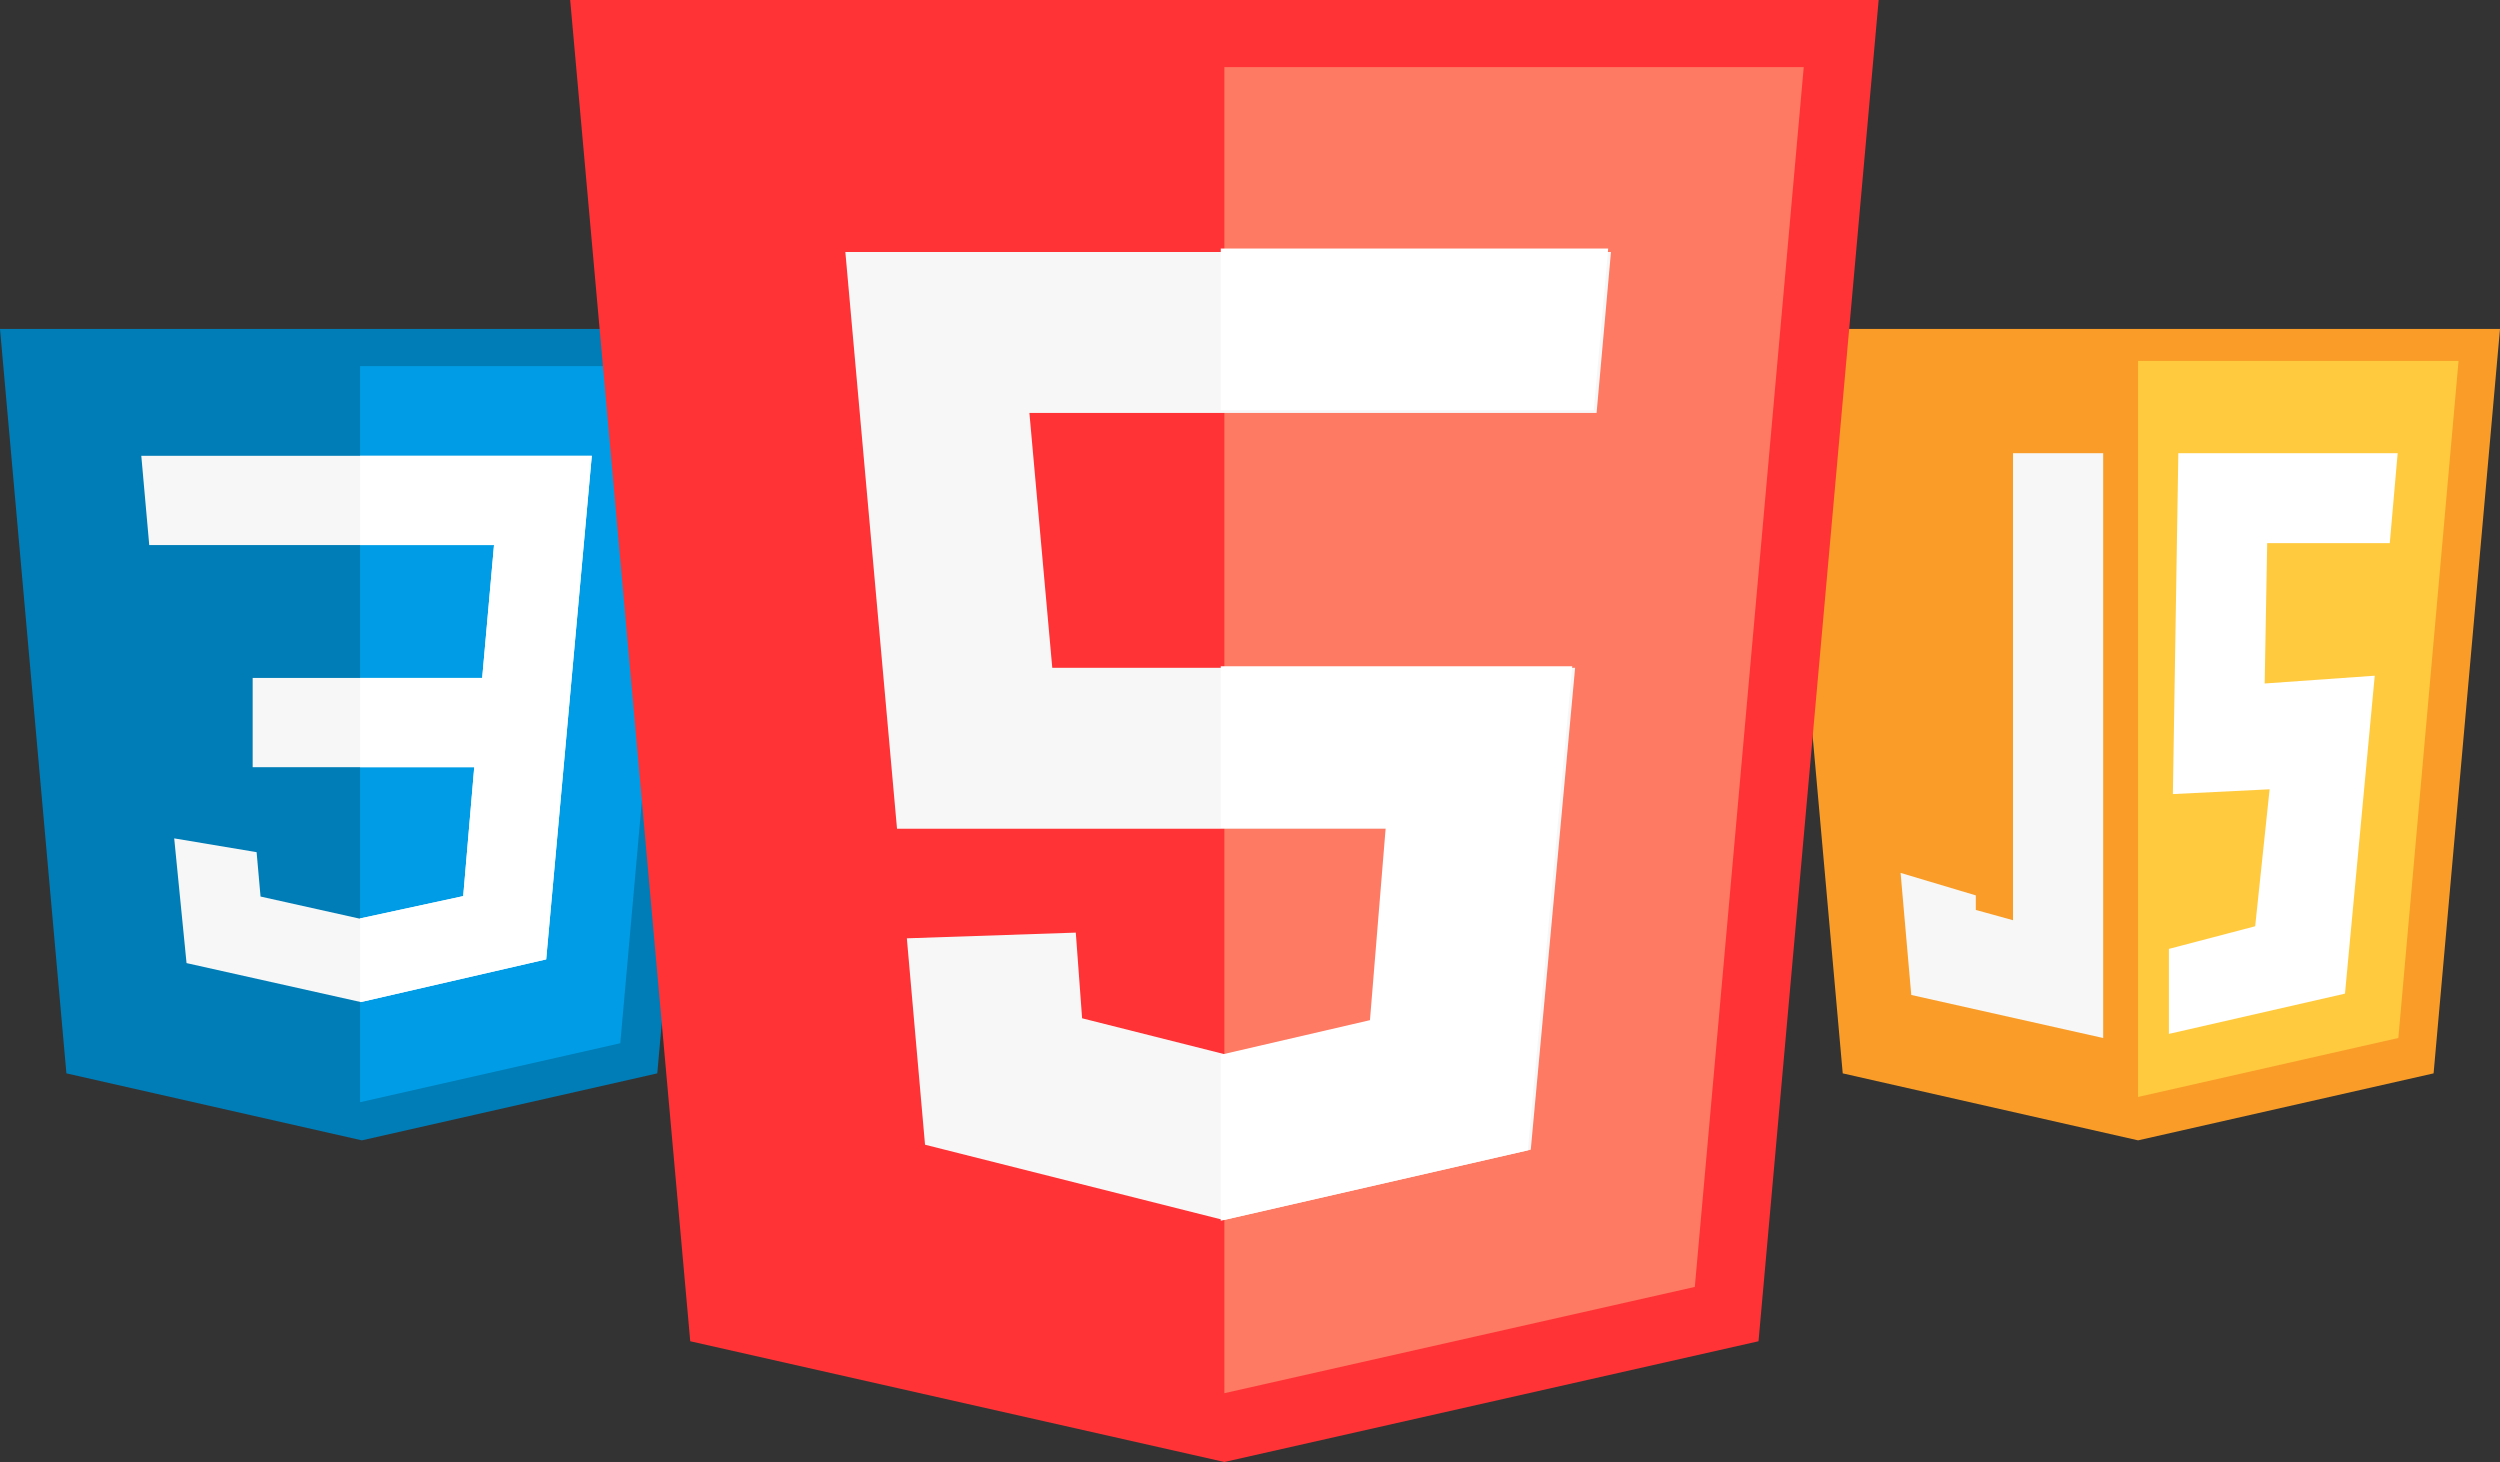 <svg height="200" overflow="visible" viewBox="0 0 342 200" width="342" xmlns="http://www.w3.org/2000/svg"><rect x="0" y="0" width="342" height="200" fill="#333333" stroke="none"/><g><defs><path id="path-17157059613592076" d="M151.575 200.637 C151.575 200.637 111.16 209.801 111.16 209.801 C111.16 209.801 70.746 200.637 70.746 200.637 C70.746 200.637 61.66 98.801 61.66 98.801 C61.66 98.801 160.66 98.801 160.66 98.801 C160.66 98.801 151.575 200.637 151.575 200.637 Z" vector-effect="non-scaling-stroke"/></defs> <path style="stroke-width: 0px; stroke-linecap: butt; stroke-linejoin: miter; fill: rgb(0, 125, 183);" d="M89.915 146.836 C89.915 146.836 49.5 156 49.5 156 C49.5 156 9.085 146.836 9.085 146.836 C9.085 146.836 0 45 0 45 C0 45 99 45 99 45 C99 45 89.915 146.836 89.915 146.836 Z" vector-effect="non-scaling-stroke"/></g><g><defs><path id="path-17157059613602093" d="M110.921 204.58 C110.921 204.58 110.921 204.58 110.921 204.58 C110.921 204.58 146.513 196.514 146.513 196.514 C146.513 196.514 154.76 103.892 154.76 103.892 C154.76 103.892 110.921 103.892 110.921 103.892 C110.921 103.892 110.921 204.58 110.921 204.58 Z" vector-effect="non-scaling-stroke"/></defs> <path style="stroke-width: 0px; stroke-linecap: butt; stroke-linejoin: miter; fill: rgb(0, 157, 230);" d="M49.26 150.779 C49.26 150.779 49.26 150.779 49.26 150.779 C49.26 150.779 84.853 142.713 84.853 142.713 C84.853 142.713 93.1 50.091 93.1 50.091 C93.1 50.091 49.26 50.091 49.26 50.091 C49.26 50.091 49.26 150.779 49.26 150.779 Z" vector-effect="non-scaling-stroke"/></g><g><defs><path id="path-17157059613612146" d="M80.989 116.151 C80.989 116.151 82.077 128.37 82.077 128.37 C82.077 128.37 129.241 128.37 129.241 128.37 C129.241 128.37 127.624 146.539 127.624 146.539 C127.624 146.539 96.224 146.539 96.224 146.539 C96.224 146.539 96.224 158.758 96.224 158.758 C96.224 158.758 126.535 158.758 126.535 158.758 C126.535 158.758 125.028 176.388 125.028 176.388 C125.028 176.388 110.821 179.463 110.821 179.463 C110.821 179.463 97.303 176.448 97.303 176.448 C97.303 176.448 97.303 176.448 97.303 176.448 C97.303 176.448 96.764 170.378 96.764 170.378 C96.764 170.378 85.492 168.492 85.492 168.492 C85.492 168.492 87.179 185.552 87.179 185.552 C87.179 185.552 111.021 190.883 111.021 190.883 C111.021 190.883 136.38 185.043 136.38 185.043 C136.38 185.043 142.62 116.151 142.62 116.151 C142.62 116.151 80.989 116.151 80.989 116.151 Z" vector-effect="non-scaling-stroke"/></defs> <path style="stroke-width: 0px; stroke-linecap: butt; stroke-linejoin: miter; fill: rgb(247, 247, 247);" d="M19.329 62.35 C19.329 62.35 20.417 74.569 20.417 74.569 C20.417 74.569 67.581 74.569 67.581 74.569 C67.581 74.569 65.963 92.738 65.963 92.738 C65.963 92.738 34.564 92.738 34.564 92.738 C34.564 92.738 34.564 104.957 34.564 104.957 C34.564 104.957 64.875 104.957 64.875 104.957 C64.875 104.957 63.368 122.587 63.368 122.587 C63.368 122.587 49.161 125.662 49.161 125.662 C49.161 125.662 35.642 122.647 35.642 122.647 C35.642 122.647 35.642 122.647 35.642 122.647 C35.642 122.647 35.103 116.577 35.103 116.577 C35.103 116.577 23.831 114.691 23.831 114.691 C23.831 114.691 25.519 131.752 25.519 131.752 C25.519 131.752 49.36 137.082 49.36 137.082 C49.36 137.082 74.719 131.242 74.719 131.242 C74.719 131.242 80.959 62.35 80.959 62.35 C80.959 62.35 19.329 62.35 19.329 62.35 Z" vector-effect="non-scaling-stroke"/></g><g><defs><path id="path-17157059613622187" d="M110.921 128.37 C110.921 128.37 129.241 128.37 129.241 128.37 C129.241 128.37 127.624 146.539 127.624 146.539 C127.624 146.539 110.921 146.539 110.921 146.539 C110.921 146.539 110.921 158.758 110.921 158.758 C110.921 158.758 126.535 158.758 126.535 158.758 C126.535 158.758 125.028 176.388 125.028 176.388 C125.028 176.388 110.921 179.443 110.921 179.443 C110.921 179.443 110.921 190.863 110.921 190.863 C110.921 190.863 111.021 190.883 111.021 190.883 C111.021 190.883 136.38 185.043 136.38 185.043 C136.38 185.043 142.62 116.151 142.62 116.151 C142.62 116.151 110.921 116.151 110.921 116.151 C110.921 116.151 110.921 128.37 110.921 128.37 Z" vector-effect="non-scaling-stroke"/></defs> <path style="stroke-width: 0px; stroke-linecap: butt; stroke-linejoin: miter; fill: rgb(255, 255, 255);" d="M49.26 74.569 C49.26 74.569 67.581 74.569 67.581 74.569 C67.581 74.569 65.963 92.738 65.963 92.738 C65.963 92.738 49.26 92.738 49.26 92.738 C49.26 92.738 49.26 104.957 49.26 104.957 C49.26 104.957 64.875 104.957 64.875 104.957 C64.875 104.957 63.368 122.587 63.368 122.587 C63.368 122.587 49.26 125.642 49.26 125.642 C49.26 125.642 49.26 137.062 49.26 137.062 C49.26 137.062 49.36 137.082 49.36 137.082 C49.36 137.082 74.719 131.242 74.719 131.242 C74.719 131.242 80.959 62.35 80.959 62.35 C80.959 62.35 49.26 62.35 49.26 62.35 C49.26 62.35 49.26 74.569 49.26 74.569 Z" vector-effect="non-scaling-stroke"/></g><g><defs><path id="path-17157059613632204" d="M394.443 200.637 C394.443 200.637 354.018 209.801 354.018 209.801 C354.018 209.801 313.613 200.637 313.613 200.637 C313.613 200.637 304.528 98.801 304.528 98.801 C304.528 98.801 403.528 98.801 403.528 98.801 C403.528 98.801 394.443 200.637 394.443 200.637 Z" vector-effect="non-scaling-stroke"/></defs> <path style="stroke-width: 0px; stroke-linecap: butt; stroke-linejoin: miter; fill: rgb(249, 157, 40);" d="M332.915 146.836 C332.915 146.836 292.49 156 292.49 156 C292.49 156 252.085 146.836 252.085 146.836 C252.085 146.836 243 45 243 45 C243 45 342 45 342 45 C342 45 332.915 146.836 332.915 146.836 Z" vector-effect="non-scaling-stroke"/></g><g><defs><path id="path-17157059613642221" d="M354.018 203.861 C354.018 203.861 354.018 203.861 354.018 203.861 C354.018 203.861 389.62 195.795 389.62 195.795 C389.62 195.795 397.857 103.173 397.857 103.173 C397.857 103.173 354.018 103.173 354.018 103.173 C354.018 103.173 354.018 203.861 354.018 203.861 Z" vector-effect="non-scaling-stroke"/></defs> <path style="stroke-width: 0px; stroke-linecap: butt; stroke-linejoin: miter; fill: rgb(255, 202, 62);" d="M292.49 150.06 C292.49 150.06 292.49 150.06 292.49 150.06 C292.49 150.06 328.092 141.994 328.092 141.994 C328.092 141.994 336.329 49.373 336.329 49.373 C336.329 49.373 292.49 49.373 292.49 49.373 C292.49 49.373 292.49 150.06 292.49 150.06 Z" vector-effect="non-scaling-stroke"/></g><g><defs><path id="path-17157059613642259" d="M361.618 196.386 C361.618 196.386 361.618 184.757 361.618 184.757 C361.618 184.757 373.42 181.661 373.42 181.661 C373.42 181.661 375.396 162.925 375.396 162.925 C375.396 162.925 362.163 163.578 362.163 163.578 C362.163 163.578 362.909 116.949 362.909 116.949 C362.909 116.949 392.912 116.949 392.912 116.949 C392.912 116.949 391.834 129.252 391.834 129.252 C391.834 129.252 375.063 129.252 375.063 129.252 C375.063 129.252 374.721 148.451 374.721 148.451 C374.721 148.451 389.778 147.385 389.778 147.385 C389.778 147.385 385.706 190.878 385.706 190.878 C385.706 190.878 361.618 196.386 361.618 196.386 Z" vector-effect="non-scaling-stroke"/></defs> <path style="stroke-width: 0px; stroke-linecap: butt; stroke-linejoin: miter; fill: rgb(255, 255, 255);" d="M296.706 141.437 C296.706 141.437 296.706 129.808 296.706 129.808 C296.706 129.808 308.508 126.712 308.508 126.712 C308.508 126.712 310.483 107.976 310.483 107.976 C310.483 107.976 297.25 108.629 297.25 108.629 C297.25 108.629 297.996 62 297.996 62 C297.996 62 328 62 328 62 C328 62 326.922 74.303 326.922 74.303 C326.922 74.303 310.151 74.303 310.151 74.303 C310.151 74.303 309.808 93.501 309.808 93.501 C309.808 93.501 324.866 92.436 324.866 92.436 C324.866 92.436 320.794 135.929 320.794 135.929 C320.794 135.929 296.706 141.437 296.706 141.437 Z" vector-effect="non-scaling-stroke"/></g><g><defs><path id="path-17157059613652285" d="M340.292 116.949 C340.292 116.949 340.292 180.837 340.292 180.837 C340.292 180.837 335.203 179.43 335.203 179.43 C335.203 179.43 335.203 177.439 335.203 177.439 C335.203 177.439 324.912 174.364 324.912 174.364 C324.912 174.364 326.374 191.059 326.374 191.059 C326.374 191.059 352.628 196.949 352.628 196.949 C352.628 196.949 352.628 116.949 352.628 116.949 C352.628 116.949 340.292 116.949 340.292 116.949 Z" vector-effect="non-scaling-stroke"/></defs> <path style="stroke-width: 0px; stroke-linecap: butt; stroke-linejoin: miter; fill: rgb(247, 247, 247);" d="M275.38 62 C275.38 62 275.38 125.887 275.38 125.887 C275.38 125.887 270.29 124.48 270.29 124.48 C270.29 124.48 270.29 122.49 270.29 122.49 C270.29 122.49 260 119.414 260 119.414 C260 119.414 261.461 136.11 261.461 136.11 C261.461 136.11 287.716 142 287.716 142 C287.716 142 287.716 62 287.716 62 C287.716 62 275.38 62 275.38 62 Z" vector-effect="non-scaling-stroke"/></g><g><defs><path id="path-17157059613662302" d="M303.22 237.918 C303.22 237.918 230.15 254.434 230.15 254.434 C230.15 254.434 157.08 237.918 157.08 237.918 C157.08 237.918 140.655 54.434 140.655 54.434 C140.655 54.434 319.655 54.434 319.655 54.434 C319.655 54.434 303.22 237.918 303.22 237.918 Z" vector-effect="non-scaling-stroke"/></defs> <path style="stroke-width: 0px; stroke-linecap: butt; stroke-linejoin: miter; fill: rgb(255, 51, 53);" d="M240.565 183.484 C240.565 183.484 167.495 200 167.495 200 C167.495 200 94.425 183.484 94.425 183.484 C94.425 183.484 78 0 78 0 C78 0 257 0 257 0 C257 0 240.565 183.484 240.565 183.484 Z" vector-effect="non-scaling-stroke"/></g><g><defs><path id="path-17157059613672319" d="M230.15 245.022 C230.15 245.022 230.15 245.022 230.15 245.022 C230.15 245.022 294.506 230.484 294.506 230.484 C294.506 230.484 309.407 63.616 309.407 63.616 C309.407 63.616 230.15 63.616 230.15 63.616 C230.15 63.616 230.15 245.022 230.15 245.022 Z" vector-effect="non-scaling-stroke"/></defs> <path style="stroke-width: 0px; stroke-linecap: butt; stroke-linejoin: miter; fill: rgb(255, 122, 99);" d="M167.495 190.588 C167.495 190.588 167.495 190.588 167.495 190.588 C167.495 190.588 231.851 176.05 231.851 176.05 C231.851 176.05 246.752 9.182 246.752 9.182 C246.752 9.182 167.495 9.182 167.495 9.182 C167.495 9.182 167.495 190.588 167.495 190.588 Z" vector-effect="non-scaling-stroke"/></g><g><defs><path id="path-17157059613682369" d="M230.04 221.332 C230.04 221.332 189.198 211.031 189.198 211.031 C189.198 211.031 186.711 182.795 186.711 182.795 C186.711 182.795 209.824 182.015 209.824 182.015 C209.824 182.015 210.687 193.735 210.687 193.735 C210.687 193.735 230.26 198.671 230.26 198.671 C230.26 198.671 250.516 193.985 250.516 193.985 C250.516 193.985 252.662 167.807 252.662 167.807 C252.662 167.807 185.367 167.807 185.367 167.807 C185.367 167.807 178.298 88.904 178.298 88.904 C178.298 88.904 283.035 88.904 283.035 88.904 C283.035 88.904 281.069 110.926 281.069 110.926 C281.069 110.926 203.477 110.926 203.477 110.926 C203.477 110.926 206.606 145.786 206.606 145.786 C206.606 145.786 278.131 145.786 278.131 145.786 C278.131 145.786 272.065 211.71 272.065 211.71 C272.065 211.71 230.04 221.332 230.04 221.332 Z" vector-effect="non-scaling-stroke"/></defs> <path style="stroke-width: 0px; stroke-linecap: butt; stroke-linejoin: miter; fill: rgb(247, 247, 247);" d="M167.385 166.898 C167.385 166.898 126.543 156.597 126.543 156.597 C126.543 156.597 124.056 128.361 124.056 128.361 C124.056 128.361 147.169 127.582 147.169 127.582 C147.169 127.582 148.032 139.302 148.032 139.302 C148.032 139.302 167.605 144.237 167.605 144.237 C167.605 144.237 187.861 139.551 187.861 139.551 C187.861 139.551 190.007 113.374 190.007 113.374 C190.007 113.374 122.712 113.374 122.712 113.374 C122.712 113.374 115.643 34.471 115.643 34.471 C115.643 34.471 220.38 34.471 220.38 34.471 C220.38 34.471 218.414 56.492 218.414 56.492 C218.414 56.492 140.822 56.492 140.822 56.492 C140.822 56.492 143.951 91.352 143.951 91.352 C143.951 91.352 215.476 91.352 215.476 91.352 C215.476 91.352 209.41 157.276 209.41 157.276 C209.41 157.276 167.385 166.898 167.385 166.898 Z" vector-effect="non-scaling-stroke"/></g><g><defs><path id="path-17157059613692398" d="M230.762 199.575 C230.762 199.575 230.651 199.545 230.651 199.545 C230.651 199.545 230.651 222.309 230.651 222.309 C230.651 222.309 272.658 212.674 272.658 212.674 C272.658 212.674 278.737 146.45 278.737 146.45 C278.737 146.45 230.651 146.45 230.651 146.45 C230.651 146.45 230.651 168.571 230.651 168.571 C230.651 168.571 253.212 168.571 253.212 168.571 C253.212 168.571 251.062 194.868 251.062 194.868 C251.062 194.868 230.762 199.575 230.762 199.575 Z" vector-effect="non-scaling-stroke"/></defs> <path style="stroke-width: 0px; stroke-linecap: butt; stroke-linejoin: miter; fill: rgb(255, 255, 255);" d="M167.111 144.266 C167.111 144.266 167 144.236 167 144.236 C167 144.236 167 167 167 167 C167 167 209.006 157.365 209.006 157.365 C209.006 157.365 215.086 91.141 215.086 91.141 C215.086 91.141 167 91.141 167 91.141 C167 91.141 167 113.262 167 113.262 C167 113.262 189.561 113.262 189.561 113.262 C189.561 113.262 187.41 139.559 187.41 139.559 C187.41 139.559 167.111 144.266 167.111 144.266 Z" vector-effect="non-scaling-stroke"/></g><g><defs><path id="path-17157059613692412" d="M230.651 111.431 C230.651 111.431 281.682 111.431 281.682 111.431 C281.682 111.431 283.651 89.309 283.651 89.309 C283.651 89.309 230.651 89.309 230.651 89.309 C230.651 89.309 230.651 111.431 230.651 111.431 Z" vector-effect="non-scaling-stroke"/></defs> <path style="stroke-width: 0px; stroke-linecap: butt; stroke-linejoin: miter; fill: rgb(255, 255, 255);" d="M167 56.122 C167 56.122 218.03 56.122 218.03 56.122 C218.03 56.122 220 34 220 34 C220 34 167 34 167 34 C167 34 167 56.122 167 56.122 Z" vector-effect="non-scaling-stroke"/></g></svg>
